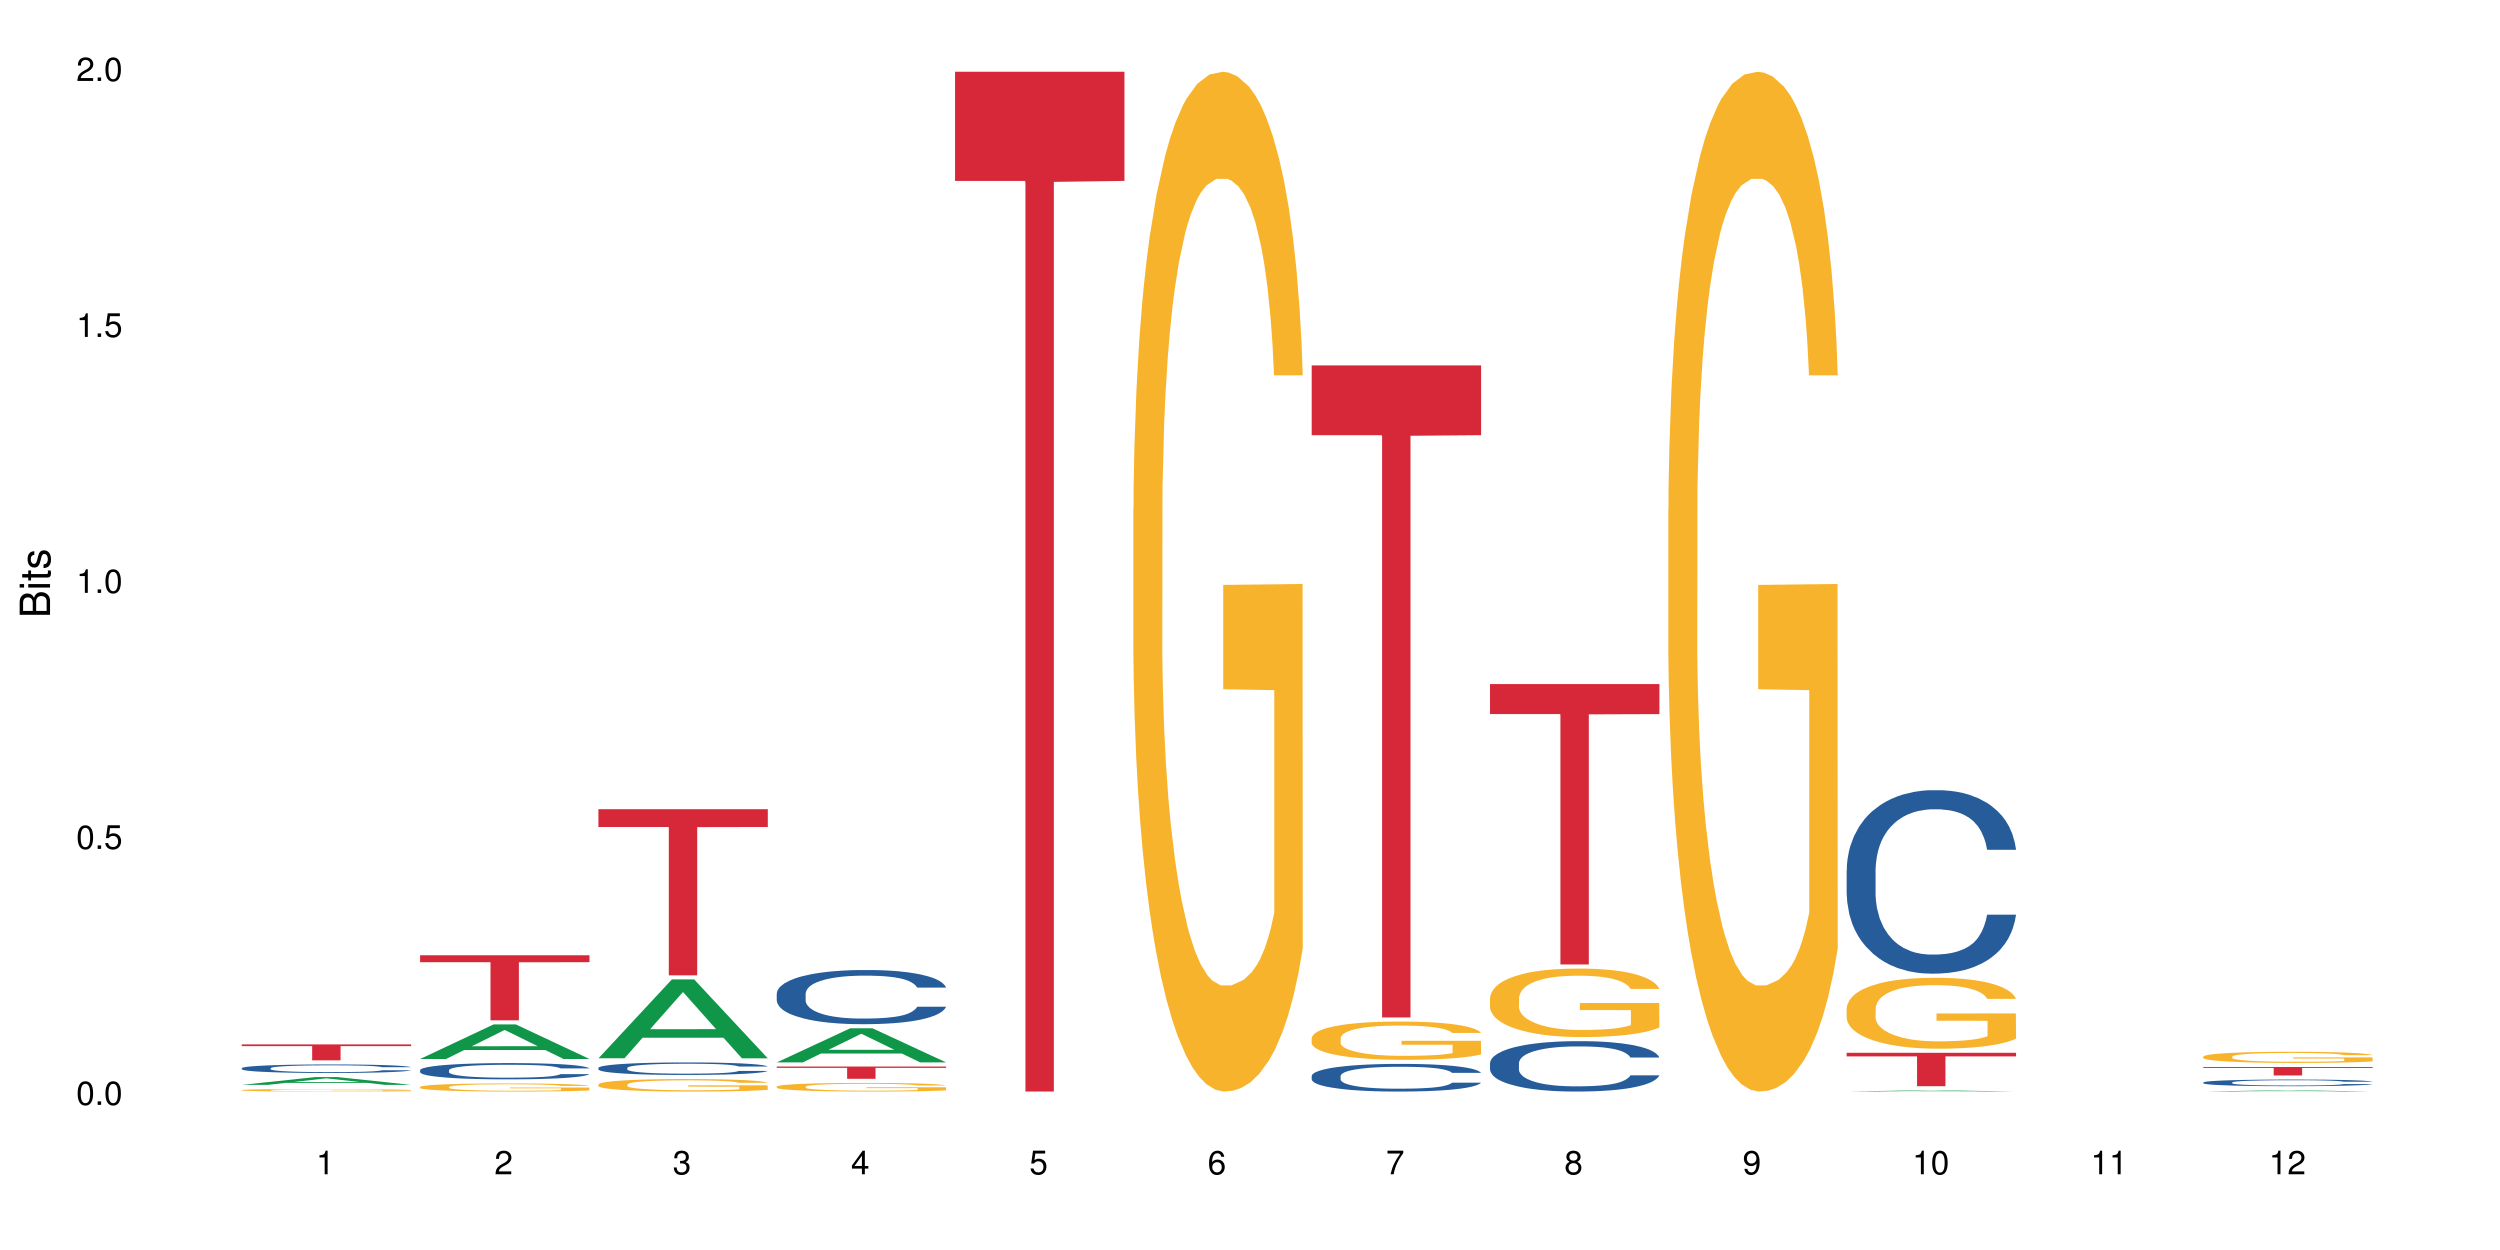 <?xml version="1.0" encoding="UTF-8"?>
<svg xmlns="http://www.w3.org/2000/svg" xmlns:xlink="http://www.w3.org/1999/xlink" width="720pt" height="360pt" viewBox="0 0 720 360" version="1.1">
<defs>
<g>
<symbol overflow="visible" id="glyph0-0">
<path style="stroke:none;" d=""/>
</symbol>
<symbol overflow="visible" id="glyph0-1">
<path style="stroke:none;" d="M 2.641 -6.797 C 2 -6.797 1.422 -6.531 1.078 -6.047 C 0.641 -5.453 0.406 -4.547 0.406 -3.297 C 0.406 -1 1.188 0.219 2.641 0.219 C 4.078 0.219 4.859 -1 4.859 -3.234 C 4.859 -4.562 4.656 -5.438 4.203 -6.047 C 3.844 -6.531 3.281 -6.797 2.641 -6.797 Z M 2.641 -6.047 C 3.547 -6.047 4 -5.125 4 -3.312 C 4 -1.375 3.562 -0.484 2.625 -0.484 C 1.734 -0.484 1.281 -1.422 1.281 -3.281 C 1.281 -5.141 1.734 -6.047 2.641 -6.047 Z M 2.641 -6.047 "/>
</symbol>
<symbol overflow="visible" id="glyph0-2">
<path style="stroke:none;" d="M 1.828 -1 L 0.828 -1 L 0.828 0 L 1.828 0 Z M 1.828 -1 "/>
</symbol>
<symbol overflow="visible" id="glyph0-3">
<path style="stroke:none;" d="M 4.562 -6.797 L 1.062 -6.797 L 0.547 -3.094 L 1.328 -3.094 C 1.719 -3.562 2.047 -3.734 2.578 -3.734 C 3.484 -3.734 4.062 -3.109 4.062 -2.094 C 4.062 -1.125 3.484 -0.531 2.578 -0.531 C 1.828 -0.531 1.375 -0.906 1.188 -1.672 L 0.328 -1.672 C 0.453 -1.109 0.547 -0.844 0.75 -0.594 C 1.125 -0.078 1.828 0.219 2.594 0.219 C 3.969 0.219 4.922 -0.781 4.922 -2.219 C 4.922 -3.562 4.031 -4.484 2.719 -4.484 C 2.25 -4.484 1.859 -4.359 1.469 -4.062 L 1.734 -5.969 L 4.562 -5.969 Z M 4.562 -6.797 "/>
</symbol>
<symbol overflow="visible" id="glyph0-4">
<path style="stroke:none;" d="M 2.484 -4.844 L 2.484 0 L 3.328 0 L 3.328 -6.797 L 2.766 -6.797 C 2.469 -5.75 2.281 -5.609 0.984 -5.453 L 0.984 -4.844 Z M 2.484 -4.844 "/>
</symbol>
<symbol overflow="visible" id="glyph0-5">
<path style="stroke:none;" d="M 4.859 -0.828 L 1.281 -0.828 C 1.359 -1.391 1.672 -1.75 2.5 -2.234 L 3.469 -2.75 C 4.406 -3.266 4.906 -3.969 4.906 -4.812 C 4.906 -5.375 4.672 -5.906 4.266 -6.266 C 3.859 -6.625 3.375 -6.797 2.719 -6.797 C 1.859 -6.797 1.219 -6.5 0.844 -5.922 C 0.609 -5.562 0.5 -5.125 0.484 -4.438 L 1.328 -4.438 C 1.359 -4.906 1.406 -5.188 1.531 -5.406 C 1.75 -5.812 2.188 -6.062 2.703 -6.062 C 3.469 -6.062 4.031 -5.516 4.031 -4.781 C 4.031 -4.25 3.719 -3.797 3.125 -3.438 L 2.234 -2.938 C 0.812 -2.141 0.406 -1.5 0.328 0 L 4.859 0 Z M 4.859 -0.828 "/>
</symbol>
<symbol overflow="visible" id="glyph0-6">
<path style="stroke:none;" d="M 2.125 -3.125 L 2.578 -3.125 C 3.516 -3.125 3.984 -2.703 3.984 -1.891 C 3.984 -1.031 3.469 -0.531 2.578 -0.531 C 1.656 -0.531 1.203 -0.984 1.156 -1.969 L 0.312 -1.969 C 0.344 -1.422 0.438 -1.078 0.609 -0.766 C 0.953 -0.109 1.625 0.219 2.547 0.219 C 3.953 0.219 4.859 -0.609 4.859 -1.906 C 4.859 -2.766 4.516 -3.25 3.703 -3.516 C 4.344 -3.766 4.656 -4.25 4.656 -4.938 C 4.656 -6.109 3.875 -6.797 2.578 -6.797 C 1.203 -6.797 0.484 -6.047 0.453 -4.609 L 1.297 -4.609 C 1.312 -5.016 1.344 -5.25 1.453 -5.453 C 1.641 -5.828 2.062 -6.062 2.594 -6.062 C 3.344 -6.062 3.797 -5.625 3.797 -4.906 C 3.797 -4.422 3.609 -4.141 3.25 -3.984 C 3.016 -3.891 2.719 -3.844 2.125 -3.844 Z M 2.125 -3.125 "/>
</symbol>
<symbol overflow="visible" id="glyph0-7">
<path style="stroke:none;" d="M 3.141 -1.625 L 3.141 0 L 3.984 0 L 3.984 -1.625 L 4.984 -1.625 L 4.984 -2.391 L 3.984 -2.391 L 3.984 -6.797 L 3.359 -6.797 L 0.266 -2.516 L 0.266 -1.625 Z M 3.141 -2.391 L 1 -2.391 L 3.141 -5.359 Z M 3.141 -2.391 "/>
</symbol>
<symbol overflow="visible" id="glyph0-8">
<path style="stroke:none;" d="M 4.781 -5.031 C 4.609 -6.141 3.891 -6.797 2.844 -6.797 C 2.094 -6.797 1.422 -6.438 1.031 -5.828 C 0.609 -5.172 0.406 -4.344 0.406 -3.094 C 0.406 -1.953 0.578 -1.234 0.984 -0.625 C 1.359 -0.078 1.953 0.219 2.703 0.219 C 3.984 0.219 4.922 -0.734 4.922 -2.078 C 4.922 -3.344 4.062 -4.234 2.844 -4.234 C 2.172 -4.234 1.641 -3.969 1.281 -3.469 C 1.281 -5.125 1.828 -6.047 2.797 -6.047 C 3.391 -6.047 3.797 -5.672 3.938 -5.031 Z M 2.734 -3.484 C 3.547 -3.484 4.062 -2.922 4.062 -2 C 4.062 -1.156 3.484 -0.531 2.703 -0.531 C 1.922 -0.531 1.328 -1.188 1.328 -2.047 C 1.328 -2.891 1.906 -3.484 2.734 -3.484 Z M 2.734 -3.484 "/>
</symbol>
<symbol overflow="visible" id="glyph0-9">
<path style="stroke:none;" d="M 4.984 -6.797 L 0.438 -6.797 L 0.438 -5.969 L 4.109 -5.969 C 2.5 -3.656 1.828 -2.234 1.328 0 L 2.219 0 C 2.594 -2.172 3.453 -4.047 4.984 -6.094 Z M 4.984 -6.797 "/>
</symbol>
<symbol overflow="visible" id="glyph0-10">
<path style="stroke:none;" d="M 3.75 -3.578 C 4.453 -4 4.688 -4.344 4.688 -4.984 C 4.688 -6.047 3.844 -6.797 2.641 -6.797 C 1.438 -6.797 0.594 -6.047 0.594 -4.984 C 0.594 -4.359 0.828 -4.016 1.516 -3.578 C 0.734 -3.203 0.359 -2.641 0.359 -1.891 C 0.359 -0.641 1.297 0.219 2.641 0.219 C 3.984 0.219 4.922 -0.641 4.922 -1.875 C 4.922 -2.641 4.531 -3.203 3.75 -3.578 Z M 2.641 -6.047 C 3.359 -6.047 3.812 -5.625 3.812 -4.969 C 3.812 -4.344 3.344 -3.922 2.641 -3.922 C 1.922 -3.922 1.453 -4.344 1.453 -4.984 C 1.453 -5.625 1.922 -6.047 2.641 -6.047 Z M 2.641 -3.203 C 3.484 -3.203 4.062 -2.672 4.062 -1.875 C 4.062 -1.062 3.484 -0.531 2.625 -0.531 C 1.797 -0.531 1.219 -1.078 1.219 -1.875 C 1.219 -2.672 1.797 -3.203 2.641 -3.203 Z M 2.641 -3.203 "/>
</symbol>
<symbol overflow="visible" id="glyph0-11">
<path style="stroke:none;" d="M 0.516 -1.547 C 0.672 -0.438 1.406 0.219 2.438 0.219 C 3.188 0.219 3.859 -0.141 4.266 -0.75 C 4.688 -1.406 4.891 -2.25 4.891 -3.484 C 4.891 -4.625 4.703 -5.359 4.312 -5.953 C 3.938 -6.5 3.344 -6.797 2.594 -6.797 C 1.297 -6.797 0.359 -5.844 0.359 -4.516 C 0.359 -3.25 1.234 -2.344 2.453 -2.344 C 3.094 -2.344 3.562 -2.578 4.016 -3.109 C 4 -1.453 3.469 -0.531 2.5 -0.531 C 1.906 -0.531 1.484 -0.906 1.359 -1.547 Z M 2.578 -6.062 C 3.375 -6.062 3.969 -5.406 3.969 -4.531 C 3.969 -3.688 3.375 -3.094 2.547 -3.094 C 1.734 -3.094 1.234 -3.672 1.234 -4.578 C 1.234 -5.438 1.797 -6.062 2.578 -6.062 Z M 2.578 -6.062 "/>
</symbol>
<symbol overflow="visible" id="glyph1-0">
<path style="stroke:none;" d=""/>
</symbol>
<symbol overflow="visible" id="glyph1-1">
<path style="stroke:none;" d="M 0 -0.953 L 0 -4.891 C 0 -5.719 -0.234 -6.344 -0.734 -6.797 C -1.188 -7.234 -1.812 -7.469 -2.5 -7.469 C -3.547 -7.469 -4.188 -7 -4.625 -5.875 C -4.984 -6.672 -5.641 -7.094 -6.531 -7.094 C -7.156 -7.094 -7.734 -6.859 -8.141 -6.391 C -8.562 -5.938 -8.75 -5.344 -8.75 -4.5 L -8.75 -0.953 Z M -4.984 -2.062 L -7.766 -2.062 L -7.766 -4.219 C -7.766 -4.844 -7.688 -5.203 -7.453 -5.5 C -7.219 -5.812 -6.859 -5.969 -6.375 -5.969 C -5.906 -5.969 -5.531 -5.812 -5.297 -5.5 C -5.062 -5.203 -4.984 -4.844 -4.984 -4.219 Z M -0.984 -2.062 L -4 -2.062 L -4 -4.781 C -4 -5.328 -3.859 -5.688 -3.578 -5.953 C -3.297 -6.219 -2.922 -6.359 -2.484 -6.359 C -2.062 -6.359 -1.688 -6.219 -1.406 -5.953 C -1.109 -5.688 -0.984 -5.328 -0.984 -4.781 Z M -0.984 -2.062 "/>
</symbol>
<symbol overflow="visible" id="glyph1-2">
<path style="stroke:none;" d="M -6.281 -1.797 L -6.281 -0.797 L 0 -0.797 L 0 -1.797 Z M -8.75 -1.797 L -8.75 -0.797 L -7.484 -0.797 L -7.484 -1.797 Z M -8.75 -1.797 "/>
</symbol>
<symbol overflow="visible" id="glyph1-3">
<path style="stroke:none;" d="M -6.281 -3.047 L -6.281 -2.016 L -8.016 -2.016 L -8.016 -1.016 L -6.281 -1.016 L -6.281 -0.172 L -5.469 -0.172 L -5.469 -1.016 L -0.719 -1.016 C -0.078 -1.016 0.281 -1.453 0.281 -2.234 C 0.281 -2.469 0.25 -2.719 0.188 -3.047 L -0.641 -3.047 C -0.609 -2.922 -0.594 -2.766 -0.594 -2.562 C -0.594 -2.141 -0.719 -2.016 -1.156 -2.016 L -5.469 -2.016 L -5.469 -3.047 Z M -6.281 -3.047 "/>
</symbol>
<symbol overflow="visible" id="glyph1-4">
<path style="stroke:none;" d="M -4.531 -5.25 C -5.766 -5.25 -6.469 -4.422 -6.469 -2.969 C -6.469 -1.516 -5.719 -0.562 -4.547 -0.562 C -3.562 -0.562 -3.094 -1.062 -2.734 -2.562 L -2.516 -3.484 C -2.344 -4.188 -2.094 -4.469 -1.625 -4.469 C -1.047 -4.469 -0.641 -3.875 -0.641 -3 C -0.641 -2.453 -0.797 -2 -1.062 -1.75 C -1.25 -1.594 -1.422 -1.531 -1.875 -1.469 L -1.875 -0.406 C -0.422 -0.453 0.281 -1.266 0.281 -2.922 C 0.281 -4.5 -0.5 -5.516 -1.719 -5.516 C -2.656 -5.516 -3.172 -4.984 -3.469 -3.734 L -3.703 -2.766 C -3.891 -1.953 -4.156 -1.609 -4.594 -1.609 C -5.172 -1.609 -5.547 -2.125 -5.547 -2.938 C -5.547 -3.75 -5.203 -4.172 -4.531 -4.203 Z M -4.531 -5.25 "/>
</symbol>
</g>
</defs>
<g id="surface80785">
<rect x="0" y="0" width="720" height="360" style="fill:rgb(100%,100%,100%);fill-opacity:1;stroke:none;"/>
<path style=" stroke:none;fill-rule:nonzero;fill:rgb(6.275%,58.824%,28.235%);fill-opacity:1;" d="M 69.629 312.441 L 69.68 312.441 L 90.793 310.199 L 97.203 310.199 L 118.418 312.445 L 110.965 312.445 L 105.648 311.859 L 82.348 311.859 L 77.137 312.441 L 69.629 312.441 L 84.59 311.617 L 103.512 311.613 L 94.074 310.566 L 93.973 310.566 L 93.867 310.57 L 84.535 311.613 L 84.59 311.617 Z M 69.629 312.441 "/>
<path style=" stroke:none;fill-rule:nonzero;fill:rgb(14.51%,36.078%,60%);fill-opacity:1;" d="M 69.629 307.633 L 69.688 307.629 L 69.688 307.574 L 69.867 307.492 L 70.285 307.383 L 70.699 307.309 L 71.77 307.176 L 73.258 307.047 L 74.805 306.949 L 75.938 306.891 L 76.949 306.844 L 79.27 306.762 L 80.754 306.719 L 82.363 306.68 L 84.324 306.645 L 85.754 306.621 L 88.965 306.586 L 91.348 306.57 L 93.191 306.562 L 97.176 306.562 L 99.559 306.57 L 101.281 306.582 L 103.188 306.602 L 104.793 306.621 L 107.59 306.672 L 110.09 306.734 L 111.219 306.77 L 113.004 306.84 L 114.371 306.906 L 115.324 306.965 L 116.395 307.047 L 117.348 307.148 L 118.062 307.262 L 118.418 307.359 L 110.09 307.359 L 109.672 307.27 L 109.195 307.199 L 108.305 307.109 L 107.41 307.043 L 106.16 306.977 L 105.031 306.934 L 103.484 306.895 L 102.117 306.867 L 100.688 306.844 L 99.32 306.832 L 96.699 306.82 L 93.668 306.82 L 92.535 306.824 L 90.215 306.84 L 88.965 306.855 L 87.18 306.887 L 85.934 306.918 L 84.445 306.961 L 83.434 307 L 82.184 307.059 L 81.289 307.109 L 80.281 307.184 L 79.684 307.242 L 79.148 307.305 L 78.672 307.379 L 78.316 307.457 L 78.078 307.539 L 77.961 307.621 L 77.961 307.969 L 78.078 308.051 L 78.375 308.145 L 79.148 308.281 L 80.281 308.402 L 81.59 308.496 L 82.84 308.562 L 83.551 308.594 L 84.504 308.629 L 85.992 308.676 L 88.133 308.719 L 89.383 308.738 L 91.285 308.754 L 93.25 308.766 L 95.867 308.766 L 99.734 308.746 L 101.344 308.727 L 103.543 308.688 L 104.91 308.652 L 106.102 308.609 L 106.996 308.566 L 107.59 308.531 L 108.48 308.461 L 109.195 308.387 L 109.73 308.305 L 110.09 308.23 L 118.418 308.23 L 118.062 308.32 L 117.523 308.406 L 116.988 308.473 L 116.156 308.551 L 115.203 308.621 L 113.836 308.699 L 112.707 308.75 L 111.219 308.809 L 109.852 308.852 L 108.363 308.887 L 106.16 308.934 L 104.734 308.957 L 103.188 308.977 L 101.344 308.992 L 99.02 309.008 L 96.523 309.02 L 94.203 309.02 L 91.703 309.016 L 89.859 309.008 L 87.418 308.988 L 84.387 308.945 L 82.184 308.902 L 80.457 308.859 L 78.969 308.816 L 77.305 308.754 L 75.164 308.656 L 73.855 308.582 L 72.961 308.516 L 71.949 308.43 L 71.234 308.352 L 70.402 308.227 L 69.809 308.066 L 69.629 307.941 Z M 69.629 307.633 "/>
<path style=" stroke:none;fill-rule:nonzero;fill:rgb(96.863%,70.196%,16.863%);fill-opacity:1;" d="M 69.629 313.945 L 69.688 313.941 L 69.688 313.93 L 69.926 313.898 L 70.523 313.855 L 71.297 313.82 L 72.129 313.793 L 72.664 313.781 L 73.555 313.762 L 74.328 313.746 L 76.293 313.715 L 78.793 313.688 L 80.16 313.672 L 81.707 313.66 L 83.91 313.648 L 84.922 313.645 L 88.016 313.633 L 91.523 313.625 L 97.176 313.625 L 99.617 313.629 L 102.949 313.637 L 104.852 313.641 L 106.34 313.648 L 107.887 313.656 L 109.789 313.672 L 111.574 313.688 L 113.004 313.703 L 114.43 313.723 L 115.621 313.746 L 116.633 313.77 L 117.523 313.797 L 118.062 313.824 L 118.418 313.848 L 110.148 313.848 L 109.672 313.824 L 109.137 313.805 L 108.242 313.781 L 107.352 313.766 L 106.457 313.754 L 104.793 313.734 L 103.363 313.723 L 101.578 313.715 L 99.855 313.707 L 97.891 313.703 L 93.547 313.703 L 90.691 313.707 L 89.027 313.711 L 87.836 313.719 L 86.168 313.73 L 85.16 313.738 L 84.562 313.742 L 82.777 313.762 L 81.59 313.781 L 80.934 313.797 L 80.102 313.816 L 79.508 313.836 L 78.852 313.863 L 78.496 313.883 L 78.02 313.93 L 77.961 314.051 L 78.137 314.078 L 78.496 314.105 L 78.969 314.129 L 79.684 314.156 L 80.398 314.176 L 81.648 314.203 L 82.719 314.219 L 83.551 314.23 L 85.16 314.25 L 85.812 314.254 L 87.359 314.27 L 88.965 314.277 L 90.93 314.285 L 92.418 314.289 L 94.797 314.293 L 97.832 314.293 L 101.402 314.289 L 103.664 314.285 L 105.211 314.277 L 106.219 314.273 L 107.469 314.266 L 108.363 314.258 L 109.195 314.25 L 110.207 314.238 L 110.207 314.078 L 95.512 314.078 L 95.512 314 L 118.359 314 L 118.418 314.266 L 117.168 314.285 L 115.621 314.301 L 114.133 314.316 L 112.586 314.328 L 110.387 314.34 L 108.602 314.348 L 105.863 314.359 L 103.363 314.363 L 100.746 314.367 L 98.426 314.371 L 93.25 314.371 L 90.633 314.363 L 88.551 314.359 L 86.645 314.352 L 84.742 314.344 L 82.363 314.328 L 80.816 314.316 L 79.207 314.305 L 77.602 314.285 L 76.176 314.27 L 74.27 314.238 L 73.258 314.219 L 72.309 314.195 L 71.594 314.172 L 70.938 314.148 L 70.461 314.125 L 69.988 314.098 L 69.75 314.07 L 69.629 314.051 Z M 69.629 313.945 "/>
<path style=" stroke:none;fill-rule:nonzero;fill:rgb(83.922%,15.686%,22.353%);fill-opacity:1;" d="M 69.629 300.785 L 118.418 300.785 L 118.418 301.277 L 98.086 301.281 L 98.086 305.383 L 89.902 305.383 L 89.902 301.285 L 89.785 301.277 L 69.629 301.277 Z M 69.629 300.785 "/>
<path style=" stroke:none;fill-rule:nonzero;fill:rgb(6.275%,58.824%,28.235%);fill-opacity:1;" d="M 120.984 304.984 L 121.039 304.973 L 142.148 295.035 L 148.559 295.035 L 169.773 304.992 L 162.32 304.992 L 157.004 302.395 L 133.703 302.395 L 128.492 304.984 L 120.984 304.984 L 135.945 301.32 L 154.867 301.309 L 145.434 296.664 L 145.328 296.652 L 145.223 296.684 L 135.895 301.309 L 135.945 301.32 Z M 120.984 304.984 "/>
<path style=" stroke:none;fill-rule:nonzero;fill:rgb(14.51%,36.078%,60%);fill-opacity:1;" d="M 120.984 308.211 L 121.047 308.207 L 121.047 308.102 L 121.223 307.941 L 121.641 307.734 L 122.055 307.594 L 123.129 307.34 L 124.613 307.098 L 126.16 306.91 L 127.293 306.797 L 128.305 306.711 L 130.625 306.555 L 132.113 306.473 L 133.719 306.398 L 135.684 306.328 L 137.109 306.285 L 140.324 306.215 L 142.703 306.184 L 144.547 306.172 L 148.535 306.172 L 150.914 306.191 L 152.637 306.211 L 154.543 306.246 L 156.148 306.285 L 158.945 306.379 L 161.445 306.496 L 162.574 306.566 L 164.359 306.699 L 165.727 306.828 L 166.68 306.938 L 167.75 307.098 L 168.703 307.289 L 169.418 307.508 L 169.773 307.691 L 161.445 307.691 L 161.027 307.52 L 160.551 307.387 L 159.66 307.211 L 158.766 307.09 L 157.516 306.965 L 156.387 306.883 L 154.84 306.801 L 153.473 306.75 L 152.043 306.711 L 150.676 306.688 L 148.059 306.66 L 145.023 306.66 L 143.891 306.668 L 141.57 306.703 L 140.324 306.734 L 138.539 306.793 L 137.289 306.848 L 135.801 306.934 L 134.789 307.008 L 133.539 307.117 L 132.648 307.215 L 131.637 307.359 L 131.039 307.465 L 130.504 307.586 L 130.031 307.727 L 129.672 307.875 L 129.434 308.035 L 129.316 308.188 L 129.316 308.852 L 129.434 309.004 L 129.73 309.184 L 130.504 309.445 L 131.637 309.672 L 132.945 309.852 L 134.195 309.98 L 134.906 310.043 L 135.859 310.109 L 137.348 310.195 L 139.488 310.281 L 140.738 310.316 L 142.645 310.348 L 144.605 310.367 L 147.223 310.367 L 149.543 310.348 L 151.09 310.328 L 152.699 310.293 L 154.898 310.223 L 156.27 310.152 L 157.457 310.07 L 158.352 309.988 L 158.945 309.922 L 159.84 309.789 L 160.551 309.645 L 161.086 309.492 L 161.445 309.348 L 169.773 309.348 L 169.418 309.52 L 168.883 309.688 L 168.348 309.809 L 167.512 309.961 L 166.562 310.094 L 165.191 310.242 L 164.062 310.34 L 162.574 310.449 L 161.207 310.527 L 159.719 310.602 L 157.516 310.688 L 156.09 310.73 L 154.543 310.77 L 152.699 310.801 L 150.379 310.832 L 147.879 310.852 L 145.559 310.855 L 143.059 310.844 L 141.215 310.828 L 138.777 310.789 L 135.742 310.711 L 133.539 310.633 L 131.812 310.551 L 130.328 310.465 L 128.66 310.348 L 126.52 310.16 L 125.211 310.016 L 124.316 309.895 L 123.305 309.73 L 122.594 309.578 L 121.758 309.34 L 121.164 309.035 L 120.984 308.801 Z M 120.984 308.211 "/>
<path style=" stroke:none;fill-rule:nonzero;fill:rgb(96.863%,70.196%,16.863%);fill-opacity:1;" d="M 120.984 313.035 L 121.047 313.031 L 121.047 312.988 L 121.281 312.895 L 121.879 312.762 L 122.652 312.652 L 123.484 312.566 L 124.02 312.523 L 124.914 312.457 L 125.688 312.41 L 127.648 312.316 L 130.148 312.227 L 131.516 312.188 L 133.062 312.152 L 135.266 312.109 L 136.277 312.094 L 139.371 312.062 L 142.883 312.039 L 146.75 312.035 L 148.535 312.035 L 150.973 312.043 L 154.305 312.066 L 156.207 312.09 L 157.695 312.109 L 159.242 312.137 L 161.148 312.18 L 162.934 312.23 L 164.359 312.285 L 165.789 312.348 L 166.977 312.414 L 167.988 312.492 L 168.883 312.578 L 169.418 312.656 L 169.773 312.73 L 161.504 312.73 L 161.027 312.656 L 160.492 312.598 L 159.602 312.527 L 158.707 312.477 L 157.816 312.434 L 156.148 312.379 L 154.723 312.344 L 152.938 312.316 L 151.211 312.297 L 149.246 312.285 L 148.059 312.277 L 144.902 312.277 L 142.047 312.293 L 140.383 312.312 L 139.191 312.328 L 137.527 312.359 L 136.516 312.387 L 135.918 312.402 L 134.133 312.469 L 132.945 312.527 L 132.289 312.57 L 131.457 312.633 L 130.863 312.691 L 130.207 312.777 L 129.852 312.84 L 129.375 312.984 L 129.316 313.371 L 129.492 313.449 L 129.852 313.539 L 130.328 313.613 L 131.039 313.695 L 131.754 313.758 L 133.004 313.84 L 134.074 313.898 L 134.906 313.934 L 136.516 313.992 L 137.168 314.012 L 138.715 314.047 L 140.324 314.078 L 142.285 314.105 L 143.773 314.117 L 146.152 314.129 L 149.188 314.129 L 152.758 314.113 L 155.02 314.098 L 156.566 314.082 L 157.578 314.066 L 158.828 314.043 L 159.719 314.02 L 160.551 313.996 L 161.562 313.961 L 161.562 313.449 L 146.867 313.449 L 146.867 313.211 L 169.715 313.207 L 169.773 314.043 L 168.523 314.098 L 166.977 314.156 L 165.492 314.199 L 163.941 314.234 L 161.742 314.273 L 159.957 314.301 L 157.219 314.332 L 154.723 314.348 L 152.102 314.363 L 149.781 314.367 L 147.047 314.371 L 144.605 314.367 L 141.988 314.355 L 139.906 314.336 L 138.004 314.316 L 136.098 314.289 L 133.719 314.242 L 132.172 314.207 L 130.566 314.16 L 128.957 314.109 L 127.531 314.051 L 126.578 314.004 L 125.625 313.953 L 124.613 313.891 L 123.664 313.816 L 122.949 313.75 L 122.293 313.676 L 121.82 313.605 L 121.344 313.512 L 121.105 313.434 L 120.984 313.367 Z M 120.984 313.035 "/>
<path style=" stroke:none;fill-rule:nonzero;fill:rgb(83.922%,15.686%,22.353%);fill-opacity:1;" d="M 120.984 275.109 L 169.773 275.109 L 169.773 277.117 L 149.441 277.133 L 149.441 293.855 L 141.262 293.855 L 141.262 277.152 L 141.141 277.117 L 120.984 277.117 Z M 120.984 275.109 "/>
<path style=" stroke:none;fill-rule:nonzero;fill:rgb(6.275%,58.824%,28.235%);fill-opacity:1;" d="M 172.344 304.785 L 172.395 304.762 L 193.504 282.07 L 199.914 282.07 L 221.129 304.805 L 213.676 304.805 L 208.359 298.871 L 185.059 298.871 L 179.848 304.785 L 172.344 304.785 L 187.301 296.414 L 206.223 296.395 L 196.789 285.785 L 196.684 285.762 L 196.578 285.828 L 187.25 296.395 L 187.301 296.414 Z M 172.344 304.785 "/>
<path style=" stroke:none;fill-rule:nonzero;fill:rgb(14.51%,36.078%,60%);fill-opacity:1;" d="M 172.344 307.551 L 172.402 307.551 L 172.402 307.469 L 172.578 307.344 L 172.996 307.188 L 173.414 307.078 L 174.484 306.883 L 175.973 306.695 L 177.52 306.551 L 178.648 306.465 L 179.66 306.398 L 181.98 306.277 L 183.469 306.215 L 185.074 306.16 L 187.039 306.102 L 188.465 306.07 L 191.68 306.016 L 194.059 305.996 L 195.902 305.984 L 199.891 305.984 L 202.27 305.996 L 203.996 306.016 L 205.898 306.039 L 207.504 306.07 L 210.301 306.145 L 212.801 306.234 L 213.93 306.289 L 215.715 306.391 L 217.086 306.488 L 218.035 306.574 L 219.109 306.695 L 220.059 306.844 L 220.773 307.012 L 221.129 307.152 L 212.801 307.152 L 212.383 307.023 L 211.906 306.918 L 211.016 306.785 L 210.125 306.688 L 208.875 306.594 L 207.742 306.531 L 206.195 306.469 L 204.828 306.43 L 203.398 306.398 L 202.031 306.379 L 199.414 306.359 L 196.379 306.359 L 195.25 306.367 L 192.93 306.395 L 191.68 306.414 L 189.895 306.461 L 188.645 306.504 L 187.156 306.57 L 186.145 306.625 L 184.895 306.711 L 184.004 306.789 L 182.992 306.898 L 182.398 306.98 L 181.863 307.07 L 181.387 307.18 L 181.027 307.297 L 180.789 307.418 L 180.672 307.535 L 180.672 308.047 L 180.789 308.164 L 181.09 308.305 L 181.863 308.504 L 182.992 308.68 L 184.301 308.816 L 185.551 308.914 L 186.266 308.961 L 187.215 309.016 L 188.703 309.082 L 190.848 309.145 L 192.094 309.172 L 194 309.199 L 195.961 309.211 L 198.582 309.211 L 200.902 309.199 L 202.449 309.184 L 204.055 309.156 L 206.258 309.102 L 207.625 309.047 L 208.812 308.984 L 209.707 308.922 L 210.301 308.871 L 211.195 308.77 L 211.906 308.656 L 212.445 308.539 L 212.801 308.43 L 221.129 308.43 L 220.773 308.559 L 220.238 308.688 L 219.703 308.785 L 218.871 308.898 L 217.918 309 L 216.551 309.117 L 215.418 309.191 L 213.93 309.273 L 212.562 309.336 L 211.074 309.395 L 208.875 309.461 L 207.445 309.492 L 205.898 309.523 L 204.055 309.547 L 201.734 309.57 L 199.234 309.586 L 196.914 309.586 L 194.414 309.582 L 192.57 309.566 L 190.133 309.539 L 187.098 309.48 L 184.895 309.418 L 183.172 309.355 L 181.684 309.289 L 180.016 309.199 L 177.875 309.055 L 176.566 308.941 L 175.672 308.852 L 174.664 308.723 L 173.949 308.605 L 173.117 308.422 L 172.52 308.188 L 172.344 308.008 Z M 172.344 307.551 "/>
<path style=" stroke:none;fill-rule:nonzero;fill:rgb(96.863%,70.196%,16.863%);fill-opacity:1;" d="M 172.344 312.312 L 172.402 312.309 L 172.402 312.242 L 172.641 312.094 L 173.234 311.891 L 174.008 311.723 L 174.84 311.59 L 175.375 311.52 L 176.27 311.422 L 177.043 311.352 L 179.004 311.203 L 181.504 311.062 L 182.875 311.004 L 184.422 310.949 L 186.621 310.887 L 187.633 310.863 L 190.727 310.809 L 194.238 310.777 L 198.105 310.766 L 199.891 310.77 L 202.328 310.785 L 205.66 310.82 L 207.566 310.852 L 209.051 310.887 L 210.598 310.93 L 212.504 310.996 L 214.289 311.074 L 215.715 311.152 L 217.145 311.25 L 218.336 311.355 L 219.344 311.473 L 220.238 311.609 L 220.773 311.727 L 221.129 311.84 L 212.859 311.84 L 212.383 311.727 L 211.848 311.637 L 210.957 311.527 L 210.062 311.449 L 209.172 311.387 L 207.504 311.301 L 206.078 311.246 L 204.293 311.203 L 202.566 311.172 L 200.605 311.152 L 199.414 311.145 L 196.262 311.145 L 193.402 311.168 L 191.738 311.195 L 190.547 311.223 L 188.883 311.27 L 187.871 311.309 L 187.277 311.336 L 185.492 311.438 L 184.301 311.531 L 183.648 311.594 L 182.812 311.691 L 182.219 311.781 L 181.562 311.914 L 181.207 312.012 L 180.73 312.234 L 180.672 312.828 L 180.852 312.953 L 181.207 313.086 L 181.684 313.207 L 182.398 313.332 L 183.109 313.426 L 184.359 313.555 L 185.43 313.641 L 186.266 313.695 L 187.871 313.785 L 188.527 313.816 L 190.074 313.875 L 191.68 313.918 L 193.641 313.961 L 195.129 313.98 L 197.508 313.996 L 200.543 313.996 L 204.113 313.977 L 206.375 313.949 L 207.922 313.922 L 208.934 313.898 L 210.184 313.863 L 211.074 313.832 L 211.906 313.793 L 212.918 313.738 L 212.918 312.953 L 198.223 312.949 L 198.223 312.582 L 221.07 312.578 L 221.129 313.863 L 219.883 313.953 L 218.336 314.039 L 216.848 314.105 L 215.301 314.16 L 213.098 314.223 L 211.312 314.262 L 208.578 314.309 L 206.078 314.336 L 203.461 314.359 L 201.141 314.367 L 198.402 314.371 L 195.961 314.363 L 193.344 314.344 L 191.262 314.316 L 189.359 314.285 L 187.453 314.242 L 185.074 314.172 L 183.527 314.117 L 181.922 314.047 L 180.316 313.965 L 178.887 313.879 L 177.934 313.809 L 176.984 313.73 L 175.973 313.629 L 175.02 313.52 L 174.305 313.418 L 173.652 313.301 L 173.176 313.191 L 172.699 313.043 L 172.461 312.926 L 172.344 312.824 Z M 172.344 312.312 "/>
<path style=" stroke:none;fill-rule:nonzero;fill:rgb(83.922%,15.686%,22.353%);fill-opacity:1;" d="M 172.344 233.047 L 221.129 233.047 L 221.129 238.168 L 200.797 238.211 L 200.797 280.891 L 192.617 280.891 L 192.617 238.258 L 192.496 238.168 L 172.344 238.168 Z M 172.344 233.047 "/>
<path style=" stroke:none;fill-rule:nonzero;fill:rgb(6.275%,58.824%,28.235%);fill-opacity:1;" d="M 223.699 305.973 L 223.75 305.961 L 244.859 296.148 L 251.273 296.148 L 272.488 305.98 L 265.031 305.98 L 259.715 303.414 L 236.418 303.414 L 231.203 305.973 L 223.699 305.973 L 238.656 302.352 L 257.578 302.344 L 248.145 297.754 L 248.039 297.746 L 247.938 297.773 L 238.605 302.344 L 238.656 302.352 Z M 223.699 305.973 "/>
<path style=" stroke:none;fill-rule:nonzero;fill:rgb(14.51%,36.078%,60%);fill-opacity:1;" d="M 223.699 286.156 L 223.758 286.145 L 223.758 285.801 L 223.938 285.258 L 224.352 284.574 L 224.77 284.105 L 225.84 283.262 L 227.328 282.449 L 228.875 281.824 L 230.004 281.453 L 231.016 281.168 L 233.336 280.641 L 234.824 280.367 L 236.43 280.125 L 238.395 279.883 L 239.82 279.742 L 243.035 279.512 L 245.414 279.414 L 247.258 279.371 L 251.246 279.371 L 253.625 279.426 L 255.352 279.5 L 257.254 279.613 L 258.863 279.742 L 261.656 280.055 L 264.156 280.453 L 265.289 280.684 L 267.074 281.125 L 268.441 281.551 L 269.395 281.922 L 270.465 282.449 L 271.414 283.094 L 272.129 283.82 L 272.488 284.434 L 264.156 284.434 L 263.742 283.863 L 263.266 283.422 L 262.371 282.836 L 261.48 282.422 L 260.23 282.008 L 259.102 281.738 L 257.551 281.465 L 256.184 281.297 L 254.758 281.168 L 253.387 281.082 L 250.77 280.996 L 247.734 280.996 L 246.605 281.023 L 244.285 281.137 L 243.035 281.238 L 241.25 281.438 L 240 281.625 L 238.512 281.91 L 237.5 282.152 L 236.254 282.523 L 235.359 282.848 L 234.348 283.32 L 233.754 283.676 L 233.219 284.074 L 232.742 284.547 L 232.387 285.047 L 232.148 285.574 L 232.027 286.086 L 232.027 288.297 L 232.148 288.809 L 232.445 289.41 L 233.219 290.277 L 234.348 291.035 L 235.656 291.633 L 236.906 292.062 L 237.621 292.262 L 238.574 292.488 L 240.059 292.773 L 242.203 293.059 L 243.453 293.172 L 245.355 293.289 L 247.32 293.344 L 249.938 293.344 L 252.258 293.289 L 253.805 293.215 L 255.41 293.102 L 257.613 292.859 L 258.98 292.633 L 260.172 292.359 L 261.062 292.09 L 261.656 291.863 L 262.551 291.418 L 263.266 290.934 L 263.801 290.434 L 264.156 289.949 L 272.488 289.949 L 272.129 290.52 L 271.594 291.078 L 271.059 291.492 L 270.227 291.988 L 269.273 292.434 L 267.906 292.93 L 266.773 293.258 L 265.289 293.617 L 263.918 293.887 L 262.43 294.129 L 260.23 294.414 L 258.801 294.555 L 257.254 294.684 L 255.41 294.797 L 253.09 294.898 L 250.59 294.957 L 248.27 294.969 L 245.773 294.941 L 243.926 294.883 L 241.488 294.758 L 238.453 294.5 L 236.254 294.227 L 234.527 293.957 L 233.039 293.672 L 231.375 293.289 L 229.23 292.66 L 227.922 292.176 L 227.031 291.777 L 226.02 291.219 L 225.305 290.719 L 224.473 289.922 L 223.875 288.91 L 223.699 288.125 Z M 223.699 286.156 "/>
<path style=" stroke:none;fill-rule:nonzero;fill:rgb(96.863%,70.196%,16.863%);fill-opacity:1;" d="M 223.699 312.945 L 223.758 312.945 L 223.758 312.898 L 223.996 312.797 L 224.59 312.656 L 225.363 312.539 L 226.195 312.449 L 226.734 312.402 L 227.625 312.332 L 228.398 312.281 L 230.363 312.18 L 232.859 312.086 L 234.23 312.043 L 235.777 312.004 L 237.977 311.961 L 238.988 311.945 L 242.082 311.91 L 245.594 311.887 L 249.461 311.879 L 251.246 311.883 L 253.684 311.891 L 257.016 311.918 L 258.922 311.938 L 260.41 311.961 L 261.957 311.992 L 263.859 312.035 L 265.645 312.09 L 267.074 312.145 L 268.5 312.215 L 269.691 312.285 L 270.703 312.367 L 271.594 312.461 L 272.129 312.543 L 272.488 312.621 L 264.215 312.621 L 263.742 312.543 L 263.203 312.48 L 262.312 312.406 L 261.422 312.352 L 260.527 312.309 L 258.863 312.25 L 257.434 312.211 L 255.648 312.18 L 253.922 312.16 L 251.961 312.145 L 250.77 312.141 L 247.617 312.141 L 244.762 312.156 L 243.094 312.176 L 241.906 312.195 L 240.238 312.227 L 239.227 312.254 L 238.633 312.273 L 236.848 312.344 L 235.656 312.406 L 235.004 312.449 L 234.168 312.52 L 233.574 312.582 L 232.922 312.672 L 232.562 312.738 L 232.086 312.895 L 232.027 313.305 L 232.207 313.391 L 232.562 313.484 L 233.039 313.566 L 233.754 313.652 L 234.469 313.719 L 235.719 313.805 L 236.789 313.867 L 237.621 313.906 L 239.227 313.965 L 239.883 313.984 L 241.43 314.027 L 243.035 314.059 L 245 314.086 L 246.484 314.102 L 248.867 314.113 L 251.898 314.113 L 255.469 314.098 L 257.73 314.078 L 259.277 314.062 L 260.289 314.047 L 261.539 314.02 L 262.43 313.996 L 263.266 313.973 L 264.277 313.934 L 264.277 313.391 L 249.578 313.387 L 249.578 313.133 L 272.426 313.133 L 272.488 314.02 L 271.238 314.082 L 269.691 314.141 L 268.203 314.188 L 266.656 314.227 L 264.453 314.27 L 262.668 314.297 L 259.934 314.328 L 257.434 314.348 L 254.816 314.363 L 252.496 314.367 L 249.758 314.371 L 247.32 314.367 L 244.699 314.352 L 242.617 314.336 L 240.715 314.312 L 238.812 314.281 L 236.43 314.234 L 234.883 314.195 L 233.277 314.148 L 231.672 314.09 L 230.242 314.031 L 229.293 313.98 L 228.34 313.926 L 227.328 313.859 L 226.375 313.781 L 225.66 313.711 L 225.008 313.633 L 224.531 313.555 L 224.055 313.453 L 223.816 313.371 L 223.699 313.301 Z M 223.699 312.945 "/>
<path style=" stroke:none;fill-rule:nonzero;fill:rgb(83.922%,15.686%,22.353%);fill-opacity:1;" d="M 223.699 307.16 L 272.488 307.16 L 272.488 307.539 L 252.152 307.543 L 252.152 310.699 L 243.973 310.699 L 243.973 307.547 L 243.855 307.539 L 223.699 307.539 Z M 223.699 307.16 "/>
<path style=" stroke:none;fill-rule:nonzero;fill:rgb(83.922%,15.686%,22.353%);fill-opacity:1;" d="M 275.055 20.664 L 323.844 20.664 L 323.844 52.102 L 303.508 52.379 L 303.508 314.371 L 295.328 314.371 L 295.328 52.652 L 295.211 52.102 L 275.055 52.102 Z M 275.055 20.664 "/>
<path style=" stroke:none;fill-rule:nonzero;fill:rgb(96.863%,70.196%,16.863%);fill-opacity:1;" d="M 326.41 146.461 L 326.469 146.191 L 326.469 140.828 L 326.707 128.758 L 327.305 112.129 L 328.078 98.449 L 328.91 87.719 L 329.445 82.086 L 330.336 74.039 L 331.109 68.141 L 333.074 56.07 L 335.574 44.805 L 336.941 39.977 L 338.488 35.414 L 340.691 30.32 L 341.703 28.441 L 344.797 24.148 L 348.305 21.469 L 352.172 20.664 L 353.957 20.93 L 356.398 22.004 L 359.73 24.953 L 361.633 27.637 L 363.121 30.32 L 364.668 33.805 L 366.57 39.172 L 368.355 45.609 L 369.785 52.047 L 371.215 60.094 L 372.402 68.676 L 373.414 78.062 L 374.309 89.328 L 374.844 98.715 L 375.199 108.105 L 366.93 108.105 L 366.453 98.715 L 365.918 91.477 L 365.023 82.625 L 364.133 76.188 L 363.238 71.09 L 361.574 64.117 L 360.145 59.824 L 358.359 56.07 L 356.637 53.656 L 354.672 52.047 L 353.484 51.508 L 350.328 51.508 L 347.473 53.387 L 345.809 55.531 L 344.617 57.68 L 342.953 61.703 L 341.941 64.922 L 341.344 67.066 L 339.559 75.383 L 338.371 82.891 L 337.715 87.988 L 336.883 96.035 L 336.289 103.277 L 335.633 114.004 L 335.277 122.051 L 334.801 140.293 L 334.742 188.574 L 334.918 198.766 L 335.277 209.762 L 335.754 219.418 L 336.465 229.609 L 337.18 237.391 L 338.43 247.852 L 339.5 254.824 L 340.332 259.383 L 341.941 266.625 L 342.594 269.039 L 344.141 273.867 L 345.746 277.625 L 347.711 280.844 L 349.199 282.453 L 351.578 283.793 L 354.613 283.793 L 358.184 282.184 L 360.445 280.039 L 361.992 277.891 L 363.004 276.016 L 364.25 273.062 L 365.145 270.383 L 365.977 267.43 L 366.988 262.871 L 366.988 198.766 L 352.293 198.496 L 352.293 168.457 L 375.141 168.188 L 375.199 273.062 L 373.949 280.305 L 372.402 287.281 L 370.914 292.645 L 369.367 297.203 L 367.168 302.301 L 365.383 305.52 L 362.645 309.273 L 360.145 311.688 L 357.527 313.297 L 355.207 314.102 L 352.473 314.371 L 350.031 313.836 L 347.414 312.227 L 345.332 310.078 L 343.426 307.398 L 341.523 303.91 L 339.145 298.277 L 337.598 293.719 L 335.988 288.086 L 334.383 281.379 L 332.957 274.137 L 332.004 268.504 L 331.051 262.066 L 330.039 254.02 L 329.09 244.898 L 328.375 236.586 L 327.719 227.195 L 327.242 218.344 L 326.77 206.277 L 326.531 196.621 L 326.41 188.305 Z M 326.41 146.461 "/>
<path style=" stroke:none;fill-rule:nonzero;fill:rgb(14.51%,36.078%,60%);fill-opacity:1;" d="M 377.766 309.871 L 377.828 309.863 L 377.828 309.688 L 378.004 309.414 L 378.422 309.062 L 378.84 308.824 L 379.91 308.395 L 381.395 307.977 L 382.945 307.656 L 384.074 307.469 L 385.086 307.324 L 387.406 307.055 L 388.895 306.914 L 390.5 306.793 L 392.465 306.668 L 393.891 306.594 L 397.105 306.477 L 399.484 306.426 L 401.328 306.406 L 405.316 306.406 L 407.695 306.434 L 409.422 306.473 L 411.324 306.531 L 412.93 306.594 L 415.727 306.754 L 418.227 306.957 L 419.355 307.074 L 421.141 307.301 L 422.508 307.52 L 423.461 307.707 L 424.531 307.977 L 425.484 308.305 L 426.199 308.676 L 426.555 308.992 L 418.227 308.992 L 417.809 308.699 L 417.332 308.473 L 416.441 308.176 L 415.547 307.965 L 414.301 307.754 L 413.168 307.613 L 411.621 307.477 L 410.254 307.387 L 408.824 307.324 L 407.457 307.281 L 404.84 307.234 L 401.805 307.234 L 400.676 307.25 L 398.352 307.309 L 397.105 307.359 L 395.32 307.461 L 394.07 307.555 L 392.582 307.703 L 391.57 307.824 L 390.32 308.016 L 389.43 308.184 L 388.418 308.422 L 387.824 308.605 L 387.285 308.809 L 386.812 309.047 L 386.453 309.305 L 386.215 309.574 L 386.098 309.836 L 386.098 310.965 L 386.215 311.227 L 386.512 311.531 L 387.285 311.977 L 388.418 312.359 L 389.727 312.668 L 390.977 312.887 L 391.691 312.988 L 392.641 313.105 L 394.129 313.25 L 396.27 313.395 L 397.52 313.453 L 399.426 313.512 L 401.387 313.539 L 404.004 313.539 L 406.328 313.512 L 407.875 313.477 L 409.48 313.418 L 411.68 313.293 L 413.051 313.176 L 414.238 313.039 L 415.133 312.898 L 415.727 312.785 L 416.621 312.559 L 417.332 312.309 L 417.867 312.055 L 418.227 311.809 L 426.555 311.809 L 426.199 312.098 L 425.664 312.383 L 425.129 312.594 L 424.293 312.848 L 423.344 313.074 L 421.973 313.328 L 420.844 313.496 L 419.355 313.68 L 417.988 313.816 L 416.5 313.941 L 414.301 314.086 L 412.871 314.16 L 411.324 314.227 L 409.48 314.285 L 407.16 314.336 L 404.66 314.363 L 402.34 314.371 L 399.84 314.355 L 397.996 314.328 L 395.559 314.262 L 392.523 314.129 L 390.32 313.992 L 388.598 313.855 L 387.109 313.707 L 385.441 313.512 L 383.301 313.191 L 381.992 312.945 L 381.098 312.738 L 380.086 312.457 L 379.375 312.199 L 378.539 311.793 L 377.945 311.277 L 377.766 310.875 Z M 377.766 309.871 "/>
<path style=" stroke:none;fill-rule:nonzero;fill:rgb(96.863%,70.196%,16.863%);fill-opacity:1;" d="M 377.766 298.93 L 377.828 298.918 L 377.828 298.719 L 378.066 298.266 L 378.66 297.645 L 379.434 297.129 L 380.266 296.727 L 380.801 296.516 L 381.695 296.215 L 382.469 295.992 L 384.43 295.539 L 386.93 295.117 L 388.297 294.938 L 389.844 294.766 L 392.047 294.574 L 393.059 294.504 L 396.152 294.344 L 399.664 294.242 L 403.531 294.215 L 405.316 294.223 L 407.754 294.262 L 411.086 294.375 L 412.988 294.473 L 414.477 294.574 L 416.023 294.707 L 417.93 294.906 L 419.715 295.148 L 421.141 295.391 L 422.57 295.691 L 423.758 296.012 L 424.77 296.367 L 425.664 296.789 L 426.199 297.141 L 426.555 297.492 L 418.285 297.492 L 417.809 297.141 L 417.273 296.867 L 416.383 296.535 L 415.488 296.293 L 414.598 296.105 L 412.93 295.844 L 411.504 295.68 L 409.719 295.539 L 407.992 295.449 L 406.027 295.391 L 404.84 295.371 L 401.684 295.371 L 398.828 295.441 L 397.164 295.52 L 395.973 295.602 L 394.309 295.75 L 393.297 295.871 L 392.699 295.953 L 390.918 296.266 L 389.727 296.547 L 389.07 296.738 L 388.238 297.039 L 387.645 297.312 L 386.988 297.715 L 386.633 298.016 L 386.156 298.699 L 386.098 300.508 L 386.273 300.891 L 386.633 301.305 L 387.109 301.664 L 387.824 302.047 L 388.535 302.34 L 389.785 302.73 L 390.855 302.992 L 391.691 303.164 L 393.297 303.438 L 393.949 303.527 L 395.496 303.707 L 397.105 303.848 L 399.066 303.969 L 400.555 304.027 L 402.934 304.078 L 405.969 304.078 L 409.539 304.02 L 411.801 303.938 L 413.348 303.859 L 414.359 303.789 L 415.609 303.676 L 416.5 303.578 L 417.332 303.465 L 418.344 303.297 L 418.344 300.891 L 403.648 300.883 L 403.648 299.754 L 426.496 299.746 L 426.555 303.676 L 425.305 303.949 L 423.758 304.211 L 422.273 304.41 L 420.727 304.582 L 418.523 304.773 L 416.738 304.895 L 414 305.035 L 411.504 305.125 L 408.883 305.188 L 406.562 305.215 L 403.828 305.227 L 401.387 305.207 L 398.77 305.145 L 396.688 305.066 L 394.785 304.965 L 392.879 304.832 L 390.5 304.621 L 388.953 304.453 L 387.348 304.242 L 385.738 303.988 L 384.312 303.719 L 383.359 303.508 L 382.406 303.266 L 381.395 302.965 L 380.445 302.621 L 379.73 302.309 L 379.074 301.957 L 378.602 301.625 L 378.125 301.172 L 377.887 300.812 L 377.766 300.5 Z M 377.766 298.93 "/>
<path style=" stroke:none;fill-rule:nonzero;fill:rgb(83.922%,15.686%,22.353%);fill-opacity:1;" d="M 377.766 105.227 L 426.555 105.227 L 426.555 125.328 L 406.223 125.504 L 406.223 293.035 L 398.043 293.035 L 398.043 125.68 L 397.922 125.328 L 377.766 125.328 Z M 377.766 105.227 "/>
<path style=" stroke:none;fill-rule:nonzero;fill:rgb(14.51%,36.078%,60%);fill-opacity:1;" d="M 429.125 306.176 L 429.184 306.16 L 429.184 305.844 L 429.363 305.34 L 429.777 304.703 L 430.195 304.266 L 431.266 303.484 L 432.754 302.727 L 434.301 302.145 L 435.43 301.797 L 436.441 301.531 L 438.762 301.043 L 440.25 300.789 L 441.855 300.566 L 443.82 300.34 L 445.246 300.207 L 448.461 299.996 L 450.84 299.902 L 452.684 299.863 L 456.672 299.863 L 459.051 299.914 L 460.777 299.98 L 462.68 300.086 L 464.285 300.207 L 467.082 300.5 L 469.582 300.871 L 470.711 301.082 L 472.496 301.492 L 473.867 301.891 L 474.816 302.234 L 475.891 302.727 L 476.84 303.324 L 477.555 304 L 477.91 304.57 L 469.582 304.57 L 469.164 304.039 L 468.691 303.629 L 467.797 303.086 L 466.906 302.699 L 465.656 302.316 L 464.523 302.062 L 462.977 301.812 L 461.609 301.652 L 460.18 301.531 L 458.812 301.453 L 456.195 301.375 L 453.16 301.375 L 452.031 301.398 L 449.711 301.508 L 448.461 301.598 L 446.676 301.785 L 445.426 301.957 L 443.938 302.223 L 442.926 302.449 L 441.676 302.793 L 440.785 303.098 L 439.773 303.535 L 439.18 303.867 L 438.645 304.238 L 438.168 304.676 L 437.809 305.141 L 437.57 305.633 L 437.453 306.109 L 437.453 308.164 L 437.57 308.641 L 437.871 309.199 L 438.645 310.008 L 439.773 310.711 L 441.082 311.266 L 442.332 311.664 L 443.047 311.852 L 443.996 312.062 L 445.484 312.328 L 447.629 312.594 L 448.875 312.699 L 450.781 312.805 L 452.746 312.859 L 455.363 312.859 L 457.684 312.805 L 459.23 312.738 L 460.836 312.633 L 463.039 312.406 L 464.406 312.195 L 465.598 311.945 L 466.488 311.691 L 467.082 311.48 L 467.977 311.07 L 468.691 310.617 L 469.227 310.152 L 469.582 309.703 L 477.91 309.703 L 477.555 310.234 L 477.02 310.75 L 476.484 311.133 L 475.652 311.598 L 474.699 312.012 L 473.332 312.473 L 472.199 312.777 L 470.711 313.109 L 469.344 313.363 L 467.855 313.59 L 465.656 313.852 L 464.227 313.984 L 462.68 314.105 L 460.836 314.211 L 458.516 314.305 L 456.016 314.355 L 453.695 314.371 L 451.195 314.344 L 449.352 314.293 L 446.914 314.172 L 443.879 313.934 L 441.676 313.68 L 439.953 313.43 L 438.465 313.164 L 436.797 312.805 L 434.656 312.223 L 433.348 311.77 L 432.457 311.398 L 431.445 310.883 L 430.73 310.418 L 429.898 309.676 L 429.301 308.734 L 429.125 308.004 Z M 429.125 306.176 "/>
<path style=" stroke:none;fill-rule:nonzero;fill:rgb(96.863%,70.196%,16.863%);fill-opacity:1;" d="M 429.125 287.398 L 429.184 287.379 L 429.184 287.02 L 429.422 286.207 L 430.016 285.09 L 430.789 284.172 L 431.621 283.449 L 432.156 283.07 L 433.051 282.531 L 433.824 282.133 L 435.789 281.324 L 438.285 280.566 L 439.656 280.242 L 441.203 279.934 L 443.402 279.594 L 444.414 279.469 L 447.508 279.18 L 451.02 279 L 454.887 278.945 L 456.672 278.961 L 459.109 279.035 L 462.441 279.234 L 464.348 279.414 L 465.832 279.594 L 467.379 279.828 L 469.285 280.188 L 471.07 280.621 L 472.496 281.055 L 473.926 281.594 L 475.117 282.172 L 476.125 282.801 L 477.02 283.559 L 477.555 284.191 L 477.91 284.82 L 469.641 284.82 L 469.164 284.191 L 468.629 283.703 L 467.738 283.109 L 466.844 282.676 L 465.953 282.332 L 464.285 281.863 L 462.859 281.574 L 461.074 281.324 L 459.348 281.16 L 457.387 281.055 L 456.195 281.016 L 453.043 281.016 L 450.188 281.145 L 448.52 281.289 L 447.328 281.434 L 445.664 281.703 L 444.652 281.918 L 444.059 282.062 L 442.273 282.621 L 441.082 283.125 L 440.43 283.469 L 439.594 284.008 L 439 284.496 L 438.344 285.219 L 437.988 285.758 L 437.512 286.984 L 437.453 290.227 L 437.633 290.914 L 437.988 291.652 L 438.465 292.301 L 439.18 292.984 L 439.891 293.508 L 441.141 294.211 L 442.215 294.68 L 443.047 294.988 L 444.652 295.473 L 445.309 295.637 L 446.855 295.961 L 448.461 296.211 L 450.422 296.43 L 451.91 296.539 L 454.293 296.629 L 457.324 296.629 L 460.895 296.52 L 463.156 296.375 L 464.703 296.23 L 465.715 296.105 L 466.965 295.906 L 467.855 295.727 L 468.691 295.527 L 469.699 295.223 L 469.699 290.914 L 455.004 290.895 L 455.004 288.875 L 477.852 288.859 L 477.91 295.906 L 476.664 296.395 L 475.117 296.863 L 473.629 297.223 L 472.082 297.527 L 469.879 297.871 L 468.094 298.086 L 465.359 298.34 L 462.859 298.504 L 460.242 298.609 L 457.922 298.664 L 455.184 298.684 L 452.746 298.645 L 450.125 298.539 L 448.043 298.395 L 446.141 298.215 L 444.234 297.98 L 441.855 297.602 L 440.309 297.293 L 438.703 296.914 L 437.098 296.465 L 435.668 295.977 L 434.715 295.602 L 433.766 295.168 L 432.754 294.625 L 431.801 294.012 L 431.086 293.453 L 430.434 292.824 L 429.957 292.23 L 429.48 291.418 L 429.242 290.77 L 429.125 290.211 Z M 429.125 287.398 "/>
<path style=" stroke:none;fill-rule:nonzero;fill:rgb(83.922%,15.686%,22.353%);fill-opacity:1;" d="M 429.125 197.016 L 477.91 197.016 L 477.91 205.66 L 457.578 205.734 L 457.578 277.766 L 449.398 277.766 L 449.398 205.812 L 449.277 205.66 L 429.125 205.66 Z M 429.125 197.016 "/>
<path style=" stroke:none;fill-rule:nonzero;fill:rgb(96.863%,70.196%,16.863%);fill-opacity:1;" d="M 480.48 146.461 L 480.539 146.191 L 480.539 140.828 L 480.777 128.758 L 481.371 112.129 L 482.145 98.449 L 482.98 87.719 L 483.516 82.086 L 484.406 74.039 L 485.18 68.141 L 487.145 56.07 L 489.641 44.805 L 491.012 39.977 L 492.559 35.414 L 494.758 30.32 L 495.77 28.441 L 498.863 24.148 L 502.375 21.469 L 506.242 20.664 L 508.027 20.93 L 510.465 22.004 L 513.797 24.953 L 515.703 27.637 L 517.191 30.32 L 518.738 33.805 L 520.641 39.172 L 522.426 45.609 L 523.855 52.047 L 525.281 60.094 L 526.473 68.676 L 527.484 78.062 L 528.375 89.328 L 528.91 98.715 L 529.27 108.105 L 520.996 108.105 L 520.523 98.715 L 519.988 91.477 L 519.094 82.625 L 518.203 76.188 L 517.309 71.09 L 515.645 64.117 L 514.215 59.824 L 512.43 56.07 L 510.703 53.656 L 508.742 52.047 L 507.551 51.508 L 504.398 51.508 L 501.543 53.387 L 499.875 55.531 L 498.688 57.68 L 497.02 61.703 L 496.008 64.922 L 495.414 67.066 L 493.629 75.383 L 492.438 82.891 L 491.785 87.988 L 490.953 96.035 L 490.355 103.277 L 489.703 114.004 L 489.344 122.051 L 488.867 140.293 L 488.809 188.574 L 488.988 198.766 L 489.344 209.762 L 489.82 219.418 L 490.535 229.609 L 491.25 237.391 L 492.5 247.852 L 493.57 254.824 L 494.402 259.383 L 496.008 266.625 L 496.664 269.039 L 498.211 273.867 L 499.816 277.625 L 501.781 280.844 L 503.266 282.453 L 505.648 283.793 L 508.684 283.793 L 512.25 282.184 L 514.512 280.039 L 516.059 277.891 L 517.07 276.016 L 518.32 273.062 L 519.215 270.383 L 520.047 267.43 L 521.059 262.871 L 521.059 198.766 L 506.363 198.496 L 506.363 168.457 L 529.207 168.188 L 529.27 273.062 L 528.02 280.305 L 526.473 287.281 L 524.984 292.645 L 523.438 297.203 L 521.234 302.301 L 519.449 305.52 L 516.715 309.273 L 514.215 311.688 L 511.598 313.297 L 509.277 314.102 L 506.539 314.371 L 504.102 313.836 L 501.484 312.227 L 499.398 310.078 L 497.496 307.398 L 495.594 303.91 L 493.211 298.277 L 491.664 293.719 L 490.059 288.086 L 488.453 281.379 L 487.023 274.137 L 486.074 268.504 L 485.121 262.066 L 484.109 254.02 L 483.156 244.898 L 482.441 236.586 L 481.789 227.195 L 481.312 218.344 L 480.836 206.277 L 480.598 196.621 L 480.48 188.305 Z M 480.48 146.461 "/>
<path style=" stroke:none;fill-rule:nonzero;fill:rgb(6.275%,58.824%,28.235%);fill-opacity:1;" d="M 531.836 314.371 L 531.887 314.371 L 553 314.008 L 559.41 314.008 L 580.625 314.371 L 573.172 314.371 L 567.855 314.277 L 544.555 314.277 L 539.344 314.371 L 531.836 314.371 L 546.797 314.238 L 565.719 314.234 L 556.281 314.066 L 556.074 314.066 L 546.742 314.234 L 546.797 314.238 Z M 531.836 314.371 "/>
<path style=" stroke:none;fill-rule:nonzero;fill:rgb(14.51%,36.078%,60%);fill-opacity:1;" d="M 531.836 250.578 L 531.895 250.527 L 531.895 249.367 L 532.074 247.535 L 532.492 245.215 L 532.906 243.621 L 533.977 240.773 L 535.465 238.02 L 537.012 235.895 L 538.145 234.641 L 539.152 233.676 L 541.477 231.887 L 542.961 230.969 L 544.57 230.148 L 546.531 229.328 L 547.961 228.844 L 551.172 228.074 L 553.555 227.734 L 555.398 227.59 L 559.383 227.59 L 561.762 227.781 L 563.488 228.023 L 565.395 228.41 L 567 228.844 L 569.797 229.906 L 572.293 231.258 L 573.426 232.031 L 575.211 233.531 L 576.578 234.977 L 577.531 236.234 L 578.602 238.02 L 579.555 240.195 L 580.266 242.656 L 580.625 244.734 L 572.293 244.734 L 571.879 242.801 L 571.402 241.305 L 570.508 239.324 L 569.617 237.926 L 568.367 236.523 L 567.238 235.605 L 565.691 234.688 L 564.32 234.109 L 562.895 233.676 L 561.527 233.383 L 558.906 233.094 L 555.875 233.094 L 554.742 233.191 L 552.422 233.578 L 551.172 233.914 L 549.387 234.59 L 548.137 235.219 L 546.652 236.184 L 545.641 237.008 L 544.391 238.262 L 543.496 239.371 L 542.484 240.965 L 541.891 242.172 L 541.355 243.527 L 540.879 245.121 L 540.523 246.809 L 540.285 248.598 L 540.164 250.336 L 540.164 257.82 L 540.285 259.559 L 540.582 261.586 L 541.355 264.531 L 542.484 267.094 L 543.797 269.121 L 545.043 270.57 L 545.758 271.246 L 546.711 272.02 L 548.199 272.984 L 550.34 273.949 L 551.59 274.336 L 553.492 274.723 L 555.457 274.914 L 558.074 274.914 L 560.395 274.723 L 561.941 274.48 L 563.547 274.094 L 565.75 273.273 L 567.117 272.5 L 568.309 271.582 L 569.199 270.664 L 569.797 269.895 L 570.688 268.395 L 571.402 266.754 L 571.938 265.062 L 572.293 263.422 L 580.625 263.422 L 580.266 265.355 L 579.73 267.238 L 579.195 268.637 L 578.363 270.328 L 577.41 271.824 L 576.043 273.516 L 574.914 274.625 L 573.426 275.832 L 572.059 276.75 L 570.57 277.57 L 568.367 278.539 L 566.941 279.02 L 565.395 279.453 L 563.547 279.84 L 561.227 280.18 L 558.73 280.371 L 556.41 280.422 L 553.91 280.324 L 552.066 280.133 L 549.625 279.695 L 546.59 278.828 L 544.391 277.91 L 542.664 276.992 L 541.176 276.027 L 539.512 274.723 L 537.371 272.598 L 536.059 270.957 L 535.168 269.602 L 534.156 267.719 L 533.441 266.031 L 532.609 263.324 L 532.016 259.898 L 531.836 257.242 Z M 531.836 250.578 "/>
<path style=" stroke:none;fill-rule:nonzero;fill:rgb(96.863%,70.196%,16.863%);fill-opacity:1;" d="M 531.836 290.348 L 531.895 290.328 L 531.895 289.957 L 532.133 289.117 L 532.727 287.961 L 533.5 287.008 L 534.336 286.262 L 534.871 285.871 L 535.762 285.312 L 536.535 284.902 L 538.5 284.062 L 541 283.277 L 542.367 282.945 L 543.914 282.625 L 546.117 282.273 L 547.129 282.141 L 550.223 281.844 L 553.73 281.656 L 557.598 281.602 L 559.383 281.617 L 561.824 281.695 L 565.156 281.898 L 567.059 282.086 L 568.547 282.273 L 570.094 282.516 L 571.996 282.887 L 573.781 283.336 L 575.211 283.781 L 576.637 284.344 L 577.828 284.938 L 578.84 285.594 L 579.73 286.375 L 580.266 287.027 L 580.625 287.68 L 572.355 287.68 L 571.879 287.027 L 571.344 286.523 L 570.449 285.91 L 569.559 285.461 L 568.664 285.105 L 567 284.621 L 565.57 284.324 L 563.785 284.062 L 562.062 283.895 L 560.098 283.781 L 558.906 283.746 L 555.754 283.746 L 552.898 283.875 L 551.23 284.023 L 550.043 284.176 L 548.375 284.453 L 547.363 284.68 L 546.77 284.828 L 544.984 285.406 L 543.797 285.93 L 543.141 286.281 L 542.309 286.844 L 541.711 287.344 L 541.059 288.09 L 540.703 288.652 L 540.227 289.918 L 540.164 293.277 L 540.344 293.984 L 540.703 294.75 L 541.176 295.422 L 541.891 296.133 L 542.605 296.672 L 543.855 297.398 L 544.926 297.883 L 545.758 298.203 L 547.363 298.703 L 548.02 298.871 L 549.566 299.207 L 551.172 299.469 L 553.137 299.695 L 554.625 299.805 L 557.004 299.898 L 560.039 299.898 L 563.609 299.785 L 565.867 299.637 L 567.414 299.488 L 568.426 299.359 L 569.676 299.152 L 570.57 298.965 L 571.402 298.762 L 572.414 298.445 L 572.414 293.984 L 557.719 293.969 L 557.719 291.879 L 580.566 291.859 L 580.625 299.152 L 579.375 299.656 L 577.828 300.141 L 576.34 300.516 L 574.793 300.832 L 572.594 301.188 L 570.809 301.41 L 568.07 301.672 L 565.57 301.84 L 562.953 301.949 L 560.633 302.008 L 557.895 302.023 L 555.457 301.988 L 552.84 301.875 L 550.758 301.727 L 548.852 301.539 L 546.949 301.297 L 544.57 300.906 L 543.023 300.59 L 541.414 300.199 L 539.809 299.73 L 538.379 299.227 L 537.43 298.836 L 536.477 298.387 L 535.465 297.828 L 534.512 297.195 L 533.801 296.617 L 533.145 295.965 L 532.668 295.348 L 532.191 294.508 L 531.953 293.836 L 531.836 293.258 Z M 531.836 290.348 "/>
<path style=" stroke:none;fill-rule:nonzero;fill:rgb(83.922%,15.686%,22.353%);fill-opacity:1;" d="M 531.836 303.203 L 580.625 303.203 L 580.625 304.234 L 560.289 304.242 L 560.289 312.828 L 552.109 312.828 L 552.109 304.254 L 551.992 304.234 L 531.836 304.234 Z M 531.836 303.203 "/>
<path style=" stroke:none;fill-rule:nonzero;fill:rgb(6.275%,58.824%,28.235%);fill-opacity:1;" d="M 634.547 314.371 L 634.602 314.371 L 655.711 314.004 L 662.121 314.004 L 683.336 314.371 L 675.883 314.371 L 670.566 314.273 L 647.266 314.273 L 642.055 314.371 L 634.547 314.371 L 649.508 314.234 L 668.43 314.234 L 658.996 314.062 L 658.785 314.062 L 649.457 314.234 L 649.508 314.234 Z M 634.547 314.371 "/>
<path style=" stroke:none;fill-rule:nonzero;fill:rgb(14.51%,36.078%,60%);fill-opacity:1;" d="M 634.547 311.742 L 634.609 311.742 L 634.609 311.699 L 634.785 311.633 L 635.203 311.547 L 635.621 311.492 L 636.691 311.387 L 638.18 311.289 L 639.727 311.211 L 640.855 311.164 L 641.867 311.129 L 644.188 311.066 L 645.676 311.031 L 647.281 311.004 L 649.246 310.973 L 650.672 310.953 L 653.887 310.926 L 656.266 310.914 L 658.109 310.91 L 662.098 310.91 L 664.477 310.918 L 666.203 310.926 L 668.105 310.938 L 669.711 310.953 L 672.508 310.992 L 675.008 311.043 L 676.137 311.07 L 677.922 311.125 L 679.293 311.176 L 680.242 311.223 L 681.312 311.289 L 682.266 311.367 L 682.98 311.457 L 683.336 311.531 L 675.008 311.531 L 674.59 311.461 L 674.113 311.406 L 673.223 311.336 L 672.328 311.285 L 671.082 311.234 L 669.949 311.199 L 668.402 311.168 L 667.035 311.145 L 665.605 311.129 L 664.238 311.121 L 661.621 311.109 L 658.586 311.109 L 657.457 311.113 L 655.137 311.125 L 653.887 311.141 L 652.102 311.164 L 650.852 311.188 L 649.363 311.223 L 648.352 311.25 L 647.102 311.297 L 646.211 311.336 L 645.199 311.395 L 644.605 311.438 L 644.066 311.488 L 643.594 311.543 L 643.234 311.605 L 642.996 311.672 L 642.879 311.734 L 642.879 312.004 L 642.996 312.066 L 643.293 312.141 L 644.066 312.25 L 645.199 312.34 L 646.508 312.414 L 647.758 312.465 L 648.473 312.492 L 649.422 312.52 L 650.91 312.555 L 653.051 312.59 L 654.301 312.602 L 656.207 312.617 L 658.168 312.625 L 660.789 312.625 L 663.109 312.617 L 664.656 312.609 L 666.262 312.594 L 668.461 312.566 L 669.832 312.535 L 671.02 312.504 L 671.914 312.469 L 672.508 312.441 L 673.402 312.387 L 674.113 312.328 L 674.648 312.266 L 675.008 312.207 L 683.336 312.207 L 682.98 312.277 L 682.445 312.348 L 681.91 312.398 L 681.074 312.457 L 680.125 312.512 L 678.754 312.574 L 677.625 312.613 L 676.137 312.656 L 674.77 312.691 L 673.281 312.719 L 671.082 312.754 L 669.652 312.773 L 668.105 312.789 L 666.262 312.805 L 663.941 312.816 L 661.441 312.82 L 659.121 312.824 L 656.621 312.82 L 654.777 312.812 L 652.34 312.797 L 649.305 312.766 L 647.102 312.734 L 645.379 312.699 L 643.891 312.664 L 642.223 312.617 L 640.082 312.539 L 638.773 312.48 L 637.879 312.434 L 636.867 312.363 L 636.156 312.301 L 635.32 312.203 L 634.727 312.078 L 634.547 311.984 Z M 634.547 311.742 "/>
<path style=" stroke:none;fill-rule:nonzero;fill:rgb(96.863%,70.196%,16.863%);fill-opacity:1;" d="M 634.547 304.289 L 634.609 304.285 L 634.609 304.227 L 634.848 304.098 L 635.441 303.914 L 636.215 303.766 L 637.047 303.648 L 637.582 303.586 L 638.477 303.5 L 639.25 303.434 L 641.211 303.305 L 643.711 303.18 L 645.078 303.129 L 646.625 303.078 L 648.828 303.023 L 649.84 303 L 652.934 302.957 L 656.445 302.926 L 660.312 302.918 L 662.098 302.922 L 664.535 302.934 L 667.867 302.965 L 669.77 302.992 L 671.258 303.023 L 672.805 303.059 L 674.711 303.117 L 676.496 303.188 L 677.922 303.258 L 679.352 303.348 L 680.539 303.441 L 681.551 303.543 L 682.445 303.664 L 682.98 303.77 L 683.336 303.871 L 675.066 303.871 L 674.59 303.77 L 674.055 303.688 L 673.164 303.594 L 672.27 303.523 L 671.379 303.469 L 669.711 303.391 L 668.285 303.344 L 666.5 303.305 L 664.773 303.277 L 662.809 303.258 L 661.621 303.254 L 658.469 303.254 L 655.609 303.273 L 653.945 303.297 L 652.754 303.32 L 651.09 303.363 L 650.078 303.398 L 649.484 303.422 L 647.699 303.516 L 646.508 303.598 L 645.852 303.652 L 645.02 303.738 L 644.426 303.816 L 643.77 303.934 L 643.414 304.023 L 642.938 304.223 L 642.879 304.75 L 643.059 304.859 L 643.414 304.98 L 643.891 305.086 L 644.605 305.195 L 645.316 305.281 L 646.566 305.395 L 647.637 305.473 L 648.473 305.52 L 650.078 305.602 L 650.73 305.625 L 652.277 305.68 L 653.887 305.719 L 655.848 305.754 L 657.336 305.773 L 659.715 305.785 L 662.75 305.785 L 666.32 305.77 L 668.582 305.746 L 670.129 305.723 L 671.141 305.703 L 672.391 305.668 L 673.281 305.641 L 674.113 305.609 L 675.125 305.559 L 675.125 304.859 L 660.43 304.855 L 660.43 304.527 L 683.277 304.527 L 683.336 305.668 L 682.086 305.75 L 680.539 305.824 L 679.055 305.883 L 677.508 305.934 L 675.305 305.988 L 673.52 306.023 L 670.781 306.066 L 668.285 306.09 L 665.668 306.109 L 663.344 306.117 L 660.609 306.121 L 658.168 306.113 L 655.551 306.098 L 653.469 306.074 L 651.566 306.043 L 649.66 306.008 L 647.281 305.945 L 645.734 305.895 L 644.129 305.832 L 642.52 305.762 L 641.094 305.68 L 640.141 305.621 L 639.188 305.551 L 638.18 305.461 L 637.227 305.363 L 636.512 305.273 L 635.859 305.168 L 635.383 305.074 L 634.906 304.941 L 634.668 304.836 L 634.547 304.746 Z M 634.547 304.289 "/>
<path style=" stroke:none;fill-rule:nonzero;fill:rgb(83.922%,15.686%,22.353%);fill-opacity:1;" d="M 634.547 307.301 L 683.336 307.301 L 683.336 307.559 L 663.004 307.562 L 663.004 309.73 L 654.824 309.73 L 654.824 307.566 L 654.703 307.559 L 634.547 307.559 Z M 634.547 307.301 "/>
<g style="fill:rgb(0%,0%,0%);fill-opacity:1;">
  <use xlink:href="#glyph0-1" x="21.957" y="318.198"/>
  <use xlink:href="#glyph0-2" x="27.291" y="318.198"/>
  <use xlink:href="#glyph0-1" x="29.958" y="318.198"/>
</g>
<g style="fill:rgb(0%,0%,0%);fill-opacity:1;">
  <use xlink:href="#glyph0-1" x="21.957" y="244.476"/>
  <use xlink:href="#glyph0-2" x="27.291" y="244.476"/>
  <use xlink:href="#glyph0-3" x="29.958" y="244.476"/>
</g>
<g style="fill:rgb(0%,0%,0%);fill-opacity:1;">
  <use xlink:href="#glyph0-4" x="21.957" y="170.753"/>
  <use xlink:href="#glyph0-2" x="27.291" y="170.753"/>
  <use xlink:href="#glyph0-1" x="29.958" y="170.753"/>
</g>
<g style="fill:rgb(0%,0%,0%);fill-opacity:1;">
  <use xlink:href="#glyph0-4" x="21.957" y="97.034"/>
  <use xlink:href="#glyph0-2" x="27.291" y="97.034"/>
  <use xlink:href="#glyph0-3" x="29.958" y="97.034"/>
</g>
<g style="fill:rgb(0%,0%,0%);fill-opacity:1;">
  <use xlink:href="#glyph0-5" x="21.957" y="23.312"/>
  <use xlink:href="#glyph0-2" x="27.291" y="23.312"/>
  <use xlink:href="#glyph0-1" x="29.958" y="23.312"/>
</g>
<g style="fill:rgb(0%,0%,0%);fill-opacity:1;">
  <use xlink:href="#glyph0-4" x="91.023" y="338.19"/>
</g>
<g style="fill:rgb(0%,0%,0%);fill-opacity:1;">
  <use xlink:href="#glyph0-5" x="142.379" y="338.19"/>
</g>
<g style="fill:rgb(0%,0%,0%);fill-opacity:1;">
  <use xlink:href="#glyph0-6" x="193.734" y="338.19"/>
</g>
<g style="fill:rgb(0%,0%,0%);fill-opacity:1;">
  <use xlink:href="#glyph0-7" x="245.094" y="338.19"/>
</g>
<g style="fill:rgb(0%,0%,0%);fill-opacity:1;">
  <use xlink:href="#glyph0-3" x="296.449" y="338.19"/>
</g>
<g style="fill:rgb(0%,0%,0%);fill-opacity:1;">
  <use xlink:href="#glyph0-8" x="347.805" y="338.19"/>
</g>
<g style="fill:rgb(0%,0%,0%);fill-opacity:1;">
  <use xlink:href="#glyph0-9" x="399.16" y="338.19"/>
</g>
<g style="fill:rgb(0%,0%,0%);fill-opacity:1;">
  <use xlink:href="#glyph0-10" x="450.52" y="338.19"/>
</g>
<g style="fill:rgb(0%,0%,0%);fill-opacity:1;">
  <use xlink:href="#glyph0-11" x="501.875" y="338.19"/>
</g>
<g style="fill:rgb(0%,0%,0%);fill-opacity:1;">
  <use xlink:href="#glyph0-4" x="550.73" y="338.19"/>
  <use xlink:href="#glyph0-1" x="556.064" y="338.19"/>
</g>
<g style="fill:rgb(0%,0%,0%);fill-opacity:1;">
  <use xlink:href="#glyph0-4" x="602.086" y="338.19"/>
  <use xlink:href="#glyph0-4" x="607.42" y="338.19"/>
</g>
<g style="fill:rgb(0%,0%,0%);fill-opacity:1;">
  <use xlink:href="#glyph0-4" x="653.441" y="338.19"/>
  <use xlink:href="#glyph0-5" x="658.775" y="338.19"/>
</g>
<g style="fill:rgb(0%,0%,0%);fill-opacity:1;">
  <use xlink:href="#glyph1-1" x="14.412" y="178.016"/>
  <use xlink:href="#glyph1-2" x="14.412" y="170.012"/>
  <use xlink:href="#glyph1-3" x="14.412" y="167.348"/>
  <use xlink:href="#glyph1-4" x="14.412" y="164.012"/>
</g>
</g>
</svg>
